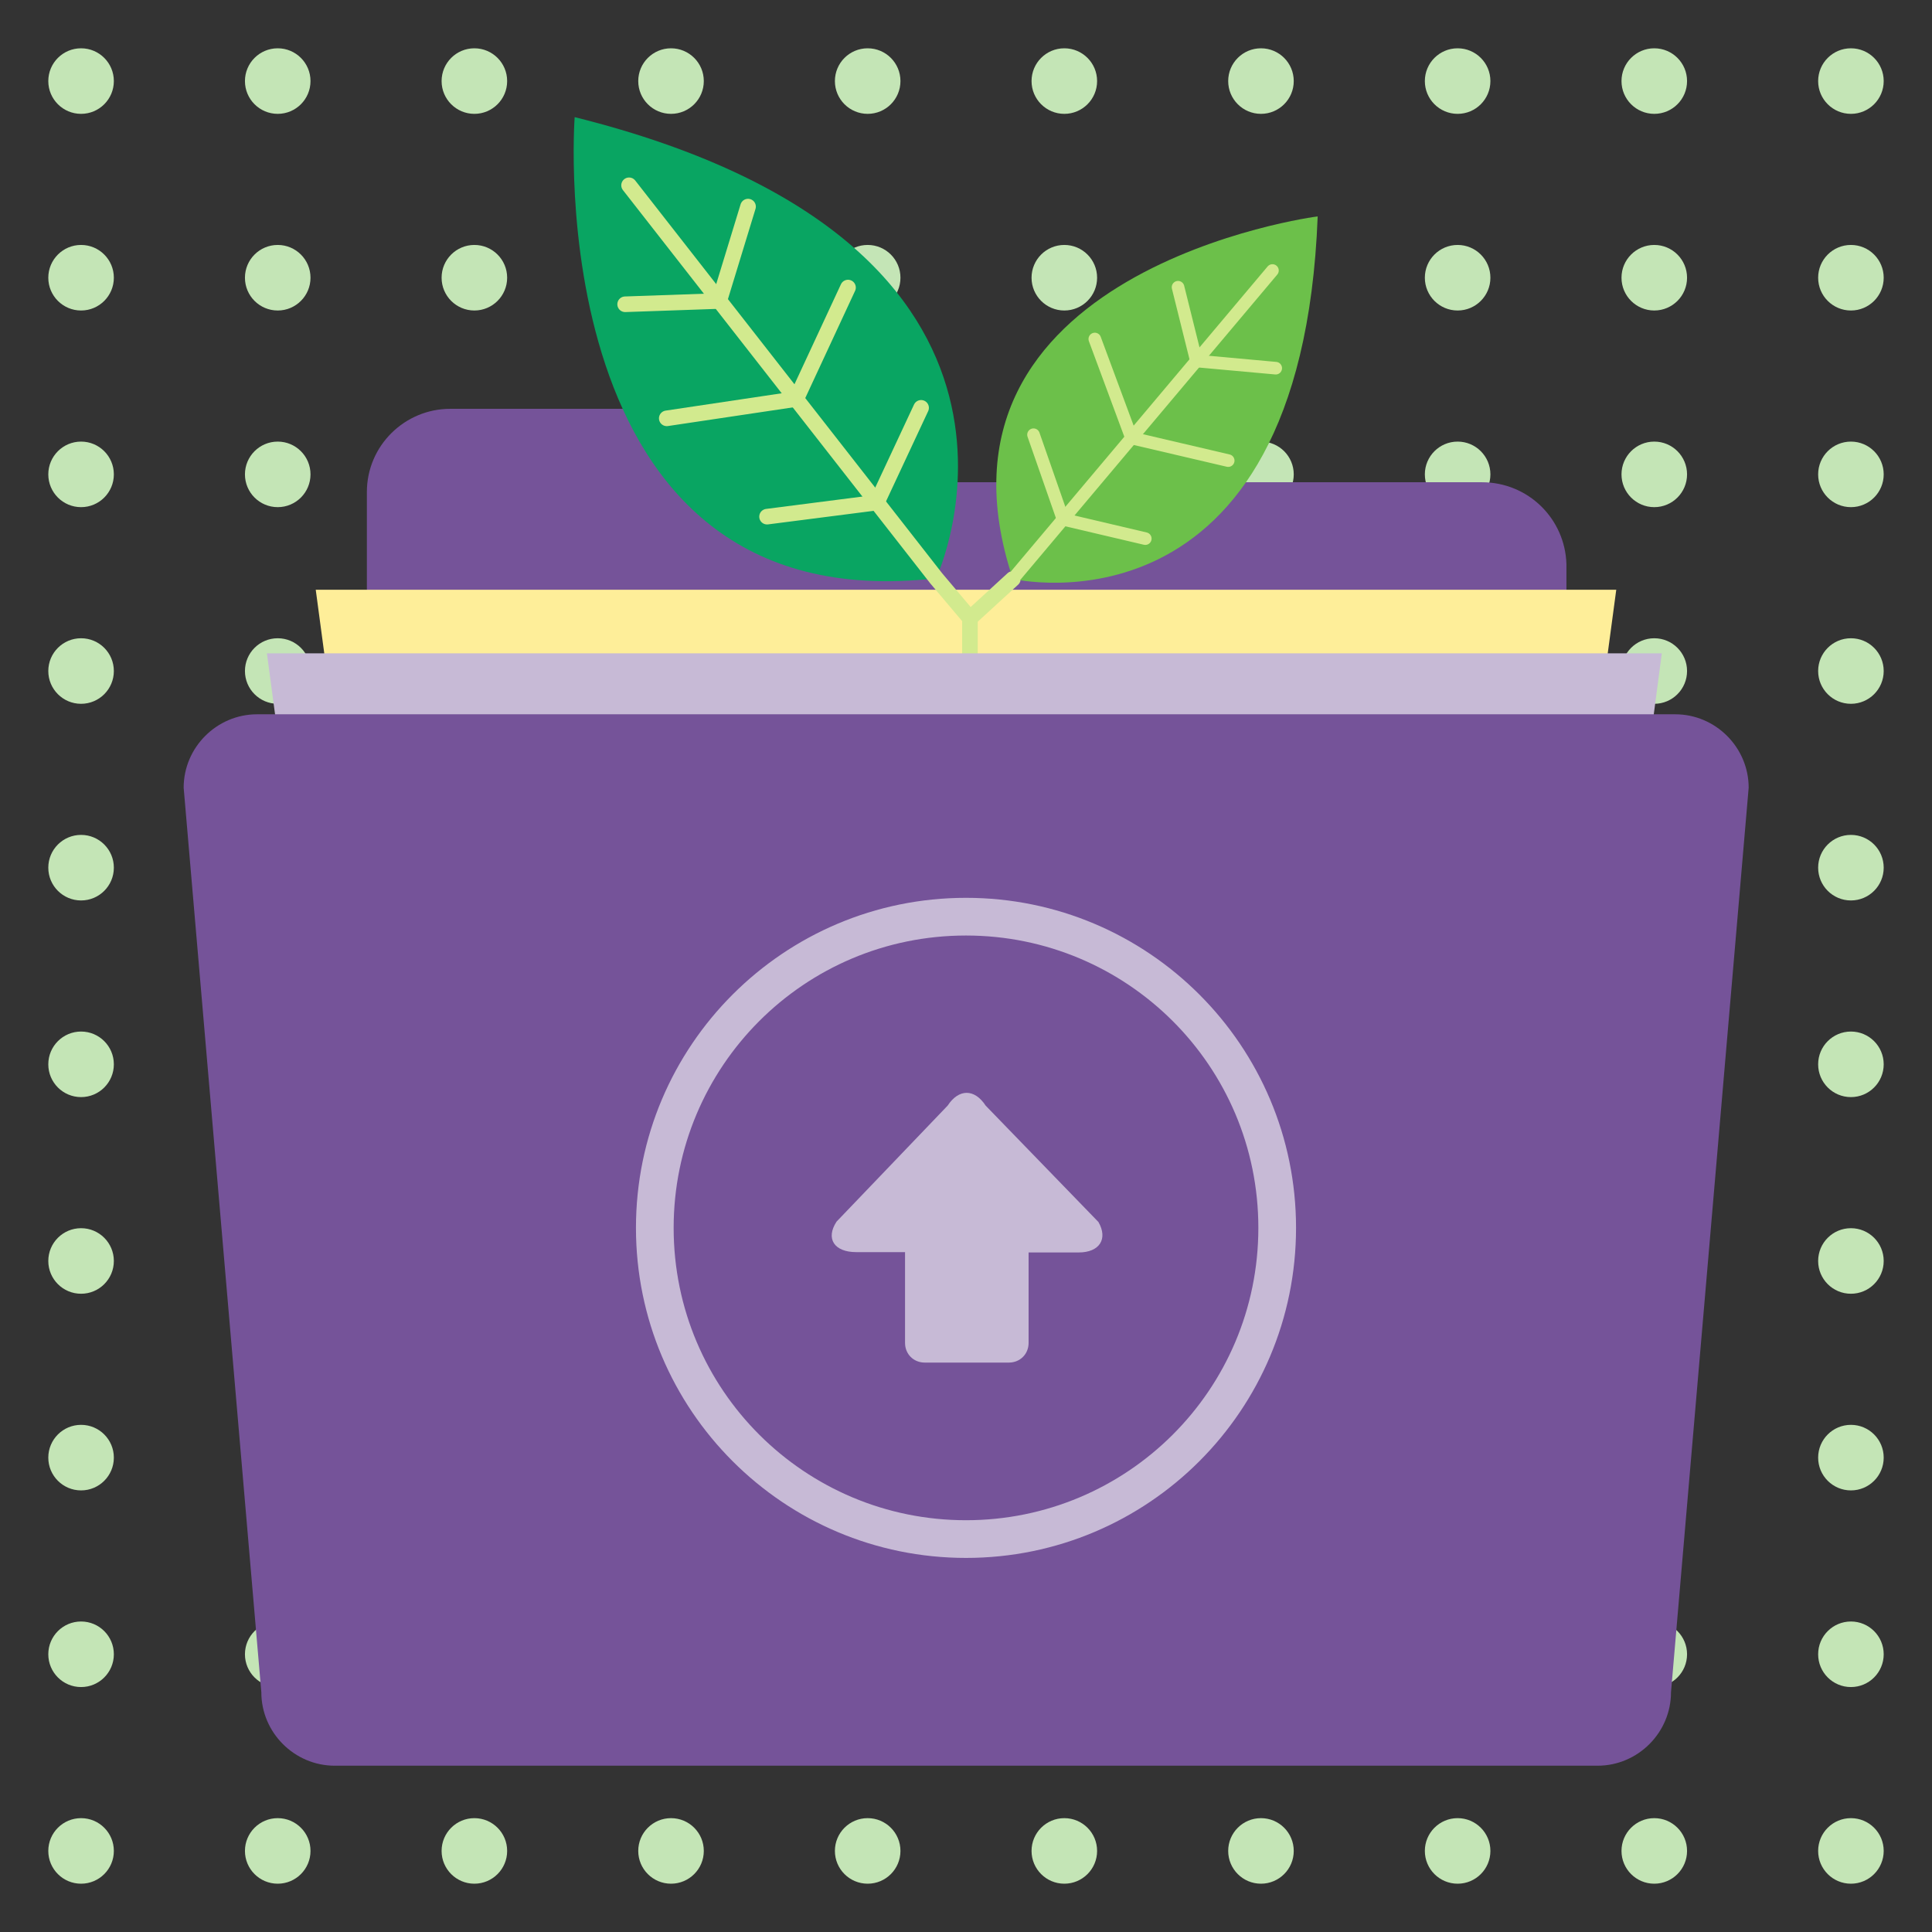 <?xml version="1.0" encoding="UTF-8"?>
<svg width="400px" height="400px" viewBox="0 0 400 400" version="1.1" xmlns="http://www.w3.org/2000/svg" xmlns:xlink="http://www.w3.org/1999/xlink">
    <rect x="0" y="0" width="400" height="400" fill="#333333" stroke="none"/>
    <!-- Generator: Sketch 52.5 (67469) - http://www.bohemiancoding.com/sketch -->
    <title>tania-works</title>
    <desc>Created with Sketch.</desc>
    <g id="tania-works" stroke="none" stroke-width="1" fill="none" fill-rule="evenodd">
        <g id="dots" transform="translate(10, 10)" fill="#C4E5B6" fill-rule="nonzero">
            <circle id="Oval" cx="6.786" cy="6.786" r="6.786"></circle>
            <circle id="Oval" cx="47.5" cy="6.786" r="6.786"></circle>
            <circle id="Oval" cx="88.214" cy="6.786" r="6.786"></circle>
            <circle id="Oval" cx="128.929" cy="6.786" r="6.786"></circle>
            <circle id="Oval" cx="169.643" cy="6.786" r="6.786"></circle>
            <circle id="Oval" cx="210.357" cy="6.786" r="6.786"></circle>
            <circle id="Oval" cx="251.071" cy="6.786" r="6.786"></circle>
            <circle id="Oval" cx="291.786" cy="6.786" r="6.786"></circle>
            <circle id="Oval" cx="332.5" cy="6.786" r="6.786"></circle>
            <circle id="Oval" cx="373.214" cy="6.786" r="6.786"></circle>
            <circle id="Oval" cx="6.786" cy="47.5" r="6.786"></circle>
            <circle id="Oval" cx="47.5" cy="47.5" r="6.786"></circle>
            <circle id="Oval" cx="88.214" cy="47.5" r="6.786"></circle>
            <circle id="Oval" cx="128.929" cy="47.5" r="6.786"></circle>
            <circle id="Oval" cx="169.643" cy="47.5" r="6.786"></circle>
            <circle id="Oval" cx="210.357" cy="47.5" r="6.786"></circle>
            <circle id="Oval" cx="251.071" cy="47.5" r="6.786"></circle>
            <circle id="Oval" cx="291.786" cy="47.5" r="6.786"></circle>
            <circle id="Oval" cx="332.5" cy="47.5" r="6.786"></circle>
            <circle id="Oval" cx="373.214" cy="47.5" r="6.786"></circle>
            <circle id="Oval" cx="6.786" cy="88.214" r="6.786"></circle>
            <circle id="Oval" cx="47.5" cy="88.214" r="6.786"></circle>
            <circle id="Oval" cx="88.214" cy="88.214" r="6.786"></circle>
            <circle id="Oval" cx="128.929" cy="88.214" r="6.786"></circle>
            <circle id="Oval" cx="169.643" cy="88.214" r="6.786"></circle>
            <circle id="Oval" cx="210.357" cy="88.214" r="6.786"></circle>
            <circle id="Oval" cx="251.071" cy="88.214" r="6.786"></circle>
            <circle id="Oval" cx="291.786" cy="88.214" r="6.786"></circle>
            <circle id="Oval" cx="332.5" cy="88.214" r="6.786"></circle>
            <circle id="Oval" cx="373.214" cy="88.214" r="6.786"></circle>
            <circle id="Oval" cx="6.786" cy="128.929" r="6.786"></circle>
            <circle id="Oval" cx="47.5" cy="128.929" r="6.786"></circle>
            <circle id="Oval" cx="88.214" cy="128.929" r="6.786"></circle>
            <circle id="Oval" cx="128.929" cy="128.929" r="6.786"></circle>
            <circle id="Oval" cx="169.643" cy="128.929" r="6.786"></circle>
            <circle id="Oval" cx="210.357" cy="128.929" r="6.786"></circle>
            <circle id="Oval" cx="251.071" cy="128.929" r="6.786"></circle>
            <circle id="Oval" cx="291.786" cy="128.929" r="6.786"></circle>
            <circle id="Oval" cx="332.5" cy="128.929" r="6.786"></circle>
            <circle id="Oval" cx="373.214" cy="128.929" r="6.786"></circle>
            <circle id="Oval" cx="6.786" cy="169.643" r="6.786"></circle>
            <circle id="Oval" cx="47.5" cy="169.643" r="6.786"></circle>
            <circle id="Oval" cx="88.214" cy="169.643" r="6.786"></circle>
            <circle id="Oval" cx="128.929" cy="169.643" r="6.786"></circle>
            <circle id="Oval" cx="169.643" cy="169.643" r="6.786"></circle>
            <circle id="Oval" cx="210.357" cy="169.643" r="6.786"></circle>
            <circle id="Oval" cx="251.071" cy="169.643" r="6.786"></circle>
            <circle id="Oval" cx="291.786" cy="169.643" r="6.786"></circle>
            <circle id="Oval" cx="332.5" cy="169.643" r="6.786"></circle>
            <circle id="Oval" cx="373.214" cy="169.643" r="6.786"></circle>
            <circle id="Oval" cx="6.786" cy="210.357" r="6.786"></circle>
            <circle id="Oval" cx="47.5" cy="210.357" r="6.786"></circle>
            <circle id="Oval" cx="88.214" cy="210.357" r="6.786"></circle>
            <circle id="Oval" cx="128.929" cy="210.357" r="6.786"></circle>
            <circle id="Oval" cx="169.643" cy="210.357" r="6.786"></circle>
            <circle id="Oval" cx="210.357" cy="210.357" r="6.786"></circle>
            <circle id="Oval" cx="251.071" cy="210.357" r="6.786"></circle>
            <circle id="Oval" cx="291.786" cy="210.357" r="6.786"></circle>
            <circle id="Oval" cx="332.5" cy="210.357" r="6.786"></circle>
            <circle id="Oval" cx="373.214" cy="210.357" r="6.786"></circle>
            <circle id="Oval" cx="6.786" cy="251.071" r="6.786"></circle>
            <circle id="Oval" cx="47.5" cy="251.071" r="6.786"></circle>
            <circle id="Oval" cx="88.214" cy="251.071" r="6.786"></circle>
            <circle id="Oval" cx="128.929" cy="251.071" r="6.786"></circle>
            <circle id="Oval" cx="169.643" cy="251.071" r="6.786"></circle>
            <circle id="Oval" cx="210.357" cy="251.071" r="6.786"></circle>
            <circle id="Oval" cx="251.071" cy="251.071" r="6.786"></circle>
            <circle id="Oval" cx="291.786" cy="251.071" r="6.786"></circle>
            <circle id="Oval" cx="332.5" cy="251.071" r="6.786"></circle>
            <circle id="Oval" cx="373.214" cy="251.071" r="6.786"></circle>
            <circle id="Oval" cx="6.786" cy="291.786" r="6.786"></circle>
            <circle id="Oval" cx="47.5" cy="291.786" r="6.786"></circle>
            <circle id="Oval" cx="88.214" cy="291.786" r="6.786"></circle>
            <circle id="Oval" cx="128.929" cy="291.786" r="6.786"></circle>
            <circle id="Oval" cx="169.643" cy="291.786" r="6.786"></circle>
            <circle id="Oval" cx="210.357" cy="291.786" r="6.786"></circle>
            <circle id="Oval" cx="251.071" cy="291.786" r="6.786"></circle>
            <circle id="Oval" cx="291.786" cy="291.786" r="6.786"></circle>
            <circle id="Oval" cx="332.5" cy="291.786" r="6.786"></circle>
            <circle id="Oval" cx="373.214" cy="291.786" r="6.786"></circle>
            <circle id="Oval" cx="6.786" cy="332.5" r="6.786"></circle>
            <circle id="Oval" cx="47.5" cy="332.5" r="6.786"></circle>
            <circle id="Oval" cx="88.214" cy="332.5" r="6.786"></circle>
            <circle id="Oval" cx="128.929" cy="332.5" r="6.786"></circle>
            <circle id="Oval" cx="169.643" cy="332.5" r="6.786"></circle>
            <circle id="Oval" cx="210.357" cy="332.5" r="6.786"></circle>
            <circle id="Oval" cx="251.071" cy="332.5" r="6.786"></circle>
            <circle id="Oval" cx="291.786" cy="332.5" r="6.786"></circle>
            <circle id="Oval" cx="332.5" cy="332.5" r="6.786"></circle>
            <circle id="Oval" cx="373.214" cy="332.5" r="6.786"></circle>
            <circle id="Oval" cx="6.786" cy="373.214" r="6.786"></circle>
            <circle id="Oval" cx="47.5" cy="373.214" r="6.786"></circle>
            <circle id="Oval" cx="88.214" cy="373.214" r="6.786"></circle>
            <circle id="Oval" cx="128.929" cy="373.214" r="6.786"></circle>
            <circle id="Oval" cx="169.643" cy="373.214" r="6.786"></circle>
            <circle id="Oval" cx="210.357" cy="373.214" r="6.786"></circle>
            <circle id="Oval" cx="251.071" cy="373.214" r="6.786"></circle>
            <circle id="Oval" cx="291.786" cy="373.214" r="6.786"></circle>
            <circle id="Oval" cx="332.5" cy="373.214" r="6.786"></circle>
            <circle id="Oval" cx="373.214" cy="373.214" r="6.786"></circle>
        </g>
        <g id="icon" transform="translate(38, 24)">
            <path d="M268.807,75.843 L119.454,75.843 C115.654,75.843 111.854,72.314 111.854,72.314 L102.014,64.714 C102.014,64.714 96.179,60.643 93.668,60.643 L55.193,60.643 C45.829,60.643 37.957,68.243 37.957,77.879 L37.957,150.011 C37.957,159.375 45.557,167.246 55.193,167.246 L269.079,167.246 C278.443,167.246 286.314,159.646 286.314,150.011 L286.314,92.807 C286.043,83.443 278.443,75.843 268.807,75.843 Z" id="Shape" fill="#755399" fill-rule="nonzero"></path>
            <polygon id="Shape" fill="#FEEE99" fill-rule="nonzero" points="27.371 98.1 296.629 98.1 288.621 157.814 35.379 157.814"></polygon>
            <g id="Group" transform="translate(80.571, 0.25)">
                <path d="M75.254,95.475 C75.254,95.475 107.35,26.668 0.407,0 C0.407,0 -7.532,104.975 75.254,95.475 Z" id="Shape" fill="#09A562" fill-rule="nonzero"></path>
                <polyline id="Shape" stroke="#D2EA8E" stroke-width="3.23" stroke-linecap="round" points="11.671 14.114 75.254 95.475 82.243 103.754 91.132 95.611"></polyline>
                <polyline id="Shape" stroke="#D2EA8E" stroke-width="3.23" stroke-linecap="round" points="36.304 18.525 30.332 38.068 10.857 38.746"></polyline>
                <polyline id="Shape" stroke="#D2EA8E" stroke-width="3.23" stroke-linecap="round" points="57 35.286 46.279 58.357 19.475 62.361"></polyline>
                <polyline id="Shape" stroke="#D2EA8E" stroke-width="3.23" stroke-linecap="round" points="72.132 60.189 62.971 79.8 40.239 82.718"></polyline>
            </g>
            <g id="Group" transform="translate(168.107, 20.607)">
                <path d="M3.596,75.254 C3.596,75.254 63.311,89.164 66.704,0.203 C66.704,0.136 -17.643,11.332 3.596,75.254 Z" id="Shape" fill="#6CC04A" fill-rule="nonzero"></path>
                <path d="M3.596,75.254 L57.339,11.4" id="Shape" stroke="#D2EA8E" stroke-width="2.61" stroke-linecap="round"></path>
                <polyline id="Shape" stroke="#D2EA8E" stroke-width="2.61" stroke-linecap="round" points="58.018 31.621 41.596 30.129 37.796 14.861"></polyline>
                <polyline id="Shape" stroke="#D2EA8E" stroke-width="2.61" stroke-linecap="round" points="48.179 50.757 28.161 46.075 20.561 25.582"></polyline>
                <polyline id="Shape" stroke="#D2EA8E" stroke-width="2.61" stroke-linecap="round" points="31.011 66.907 13.979 62.904 7.871 45.396"></polyline>
            </g>
            <path d="M162.814,104.004 L162.814,134.946" id="Shape" stroke="#D2EA8E" stroke-width="3.23" stroke-linecap="round"></path>
            <polygon id="Shape" fill="#C7BAD6" fill-rule="nonzero" points="17.261 111.264 306.061 111.264 298.054 171.996 25.336 171.725"></polygon>
            <path d="M15.225,123.886 L308.843,123.886 C317.189,123.886 324.043,130.739 324.043,139.086 L307.961,326.371 C307.961,334.718 301.107,341.571 292.761,341.571 L31.307,341.571 C22.961,341.571 16.107,334.718 16.107,326.371 L0.025,139.086 C0.025,130.739 6.879,123.886 15.225,123.886 Z" id="Shape" fill="#755399" fill-rule="nonzero"></path>
            <path d="M162,161.886 C124.271,161.886 93.668,192.489 93.668,230.218 C93.668,267.946 124.271,298.55 162,298.55 C199.729,298.55 230.332,267.946 230.332,230.218 C230.332,192.489 199.729,161.886 162,161.886 Z M162,290.746 C128.682,290.746 101.471,263.807 101.471,230.218 C101.471,196.9 128.411,169.689 162,169.689 C195.318,169.689 222.529,196.629 222.529,230.218 C222.529,263.807 195.318,290.746 162,290.746 Z M166.071,204.907 C163.764,201.379 160.507,201.379 158.2,204.907 L135.196,228.929 C132.889,232.457 134.721,235.239 139.268,235.239 L149.379,235.239 L149.379,254.036 C149.379,256.343 151.143,258.107 153.45,258.107 L170.889,258.107 C173.196,258.107 174.961,256.343 174.961,254.036 L174.961,235.307 L185.343,235.307 C189.618,235.307 191.45,232.525 189.414,228.996 L166.071,204.907 Z" id="Shape" fill="#C7BAD6" fill-rule="nonzero"></path>
        </g>
    </g>
</svg>